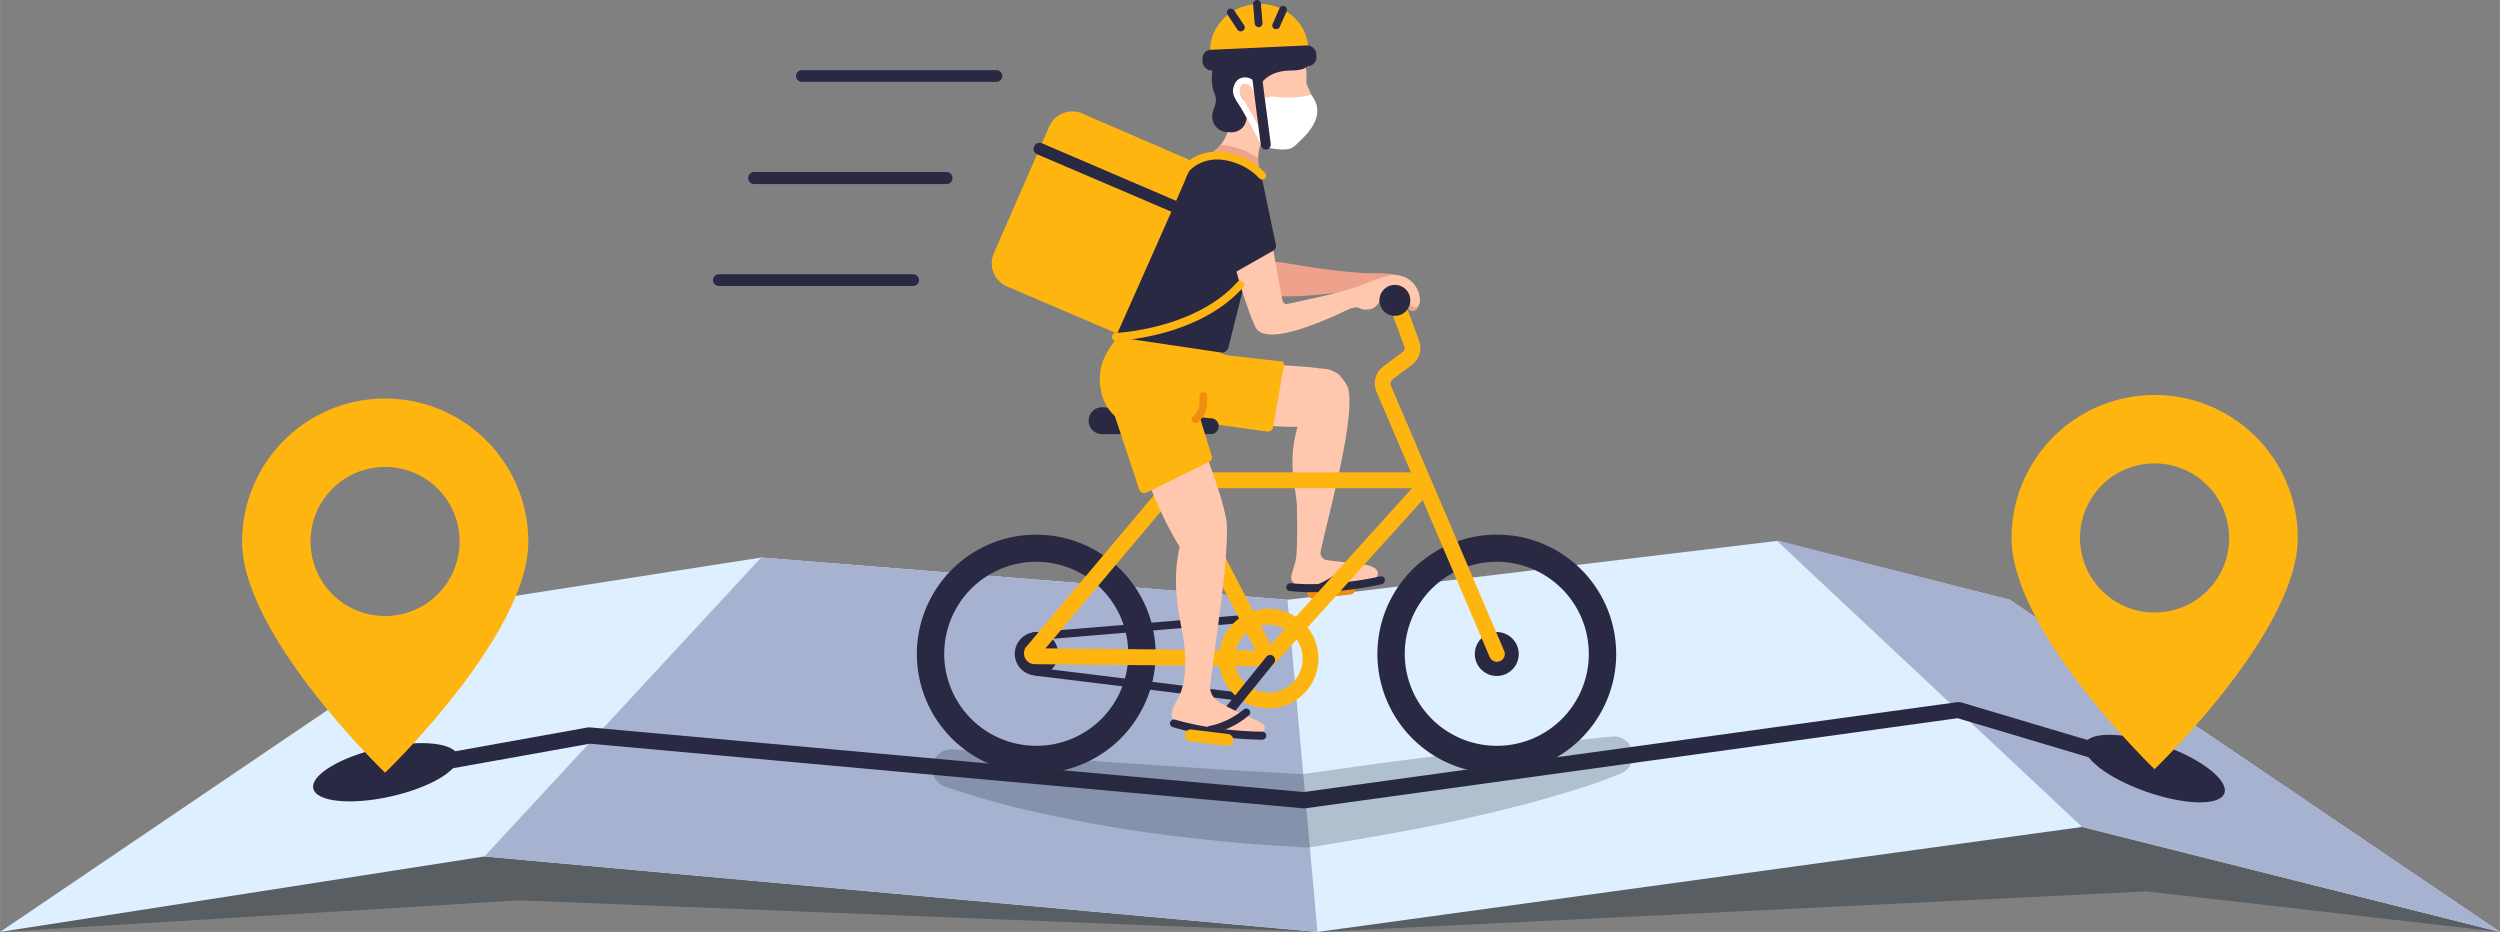 <svg xmlns="http://www.w3.org/2000/svg" width="1059.6" height="395" viewBox="0 -0.013 1059.6 395.013" style=""><rect x="0" y="-0.013" width="1059.6" height="395.013" fill="#808080" stroke="none"/><g><defs><clipPath id="a"><path d="M557.3 43.6c-1.2-2.4-3-7-3.6-8.3.4-8.4-.9-24.1-19.1-23.3-19.8.9-21.9 19.9-15.4 29.8 5.1 7.6-.1 16.9-.1 16.9a16 16 0 0 1-4.1 5 4.3 4.3 0 0 0 .9 7.3l19.4 9.1s-4.1-13.5-.7-19.1c2.6.4 5 .7 6.7.8 10.2 1.1 11.1-6.1 11.6-15 2.7-.2 5.3-1.2 4.4-3.2z" fill="none"></path></clipPath></defs><g data-name="Layer 2"><path fill="#1f2c35" d="M0 395l219.9-13.4L558.4 395l351.4-17.2 149.8 17.2-181.8-82.8-743.7 23L0 395z" opacity=".41"></path><path fill="#deefff" d="M1059.6 395l-177.1-44.5L558.4 395l-353.1-32L0 395l207.8-140.8 114.8-17.9 223.1 17.9 207.1-24.9 99 24.9L1059.6 395z"></path><path fill="#a7b2d1" d="M205.3 363l117.3-126.7 223.1 17.9L558.4 395l-353.1-32z"></path><path fill="#a7b2d1" d="M882.5 350.5L752.8 228.9l99 25.3L1059.6 395l-177.1-44.5z"></path><path d="M552.6 342.6h-.3L250 315.2l-86.4 15.5a3.4 3.4 0 0 1-4-2.8 3.5 3.5 0 0 1 2.8-4l86.8-15.6h.9l302.4 27.4 277-38.1h1.4l83.3 24.8a3.3 3.3 0 0 1 2.3 4.2 3.4 3.4 0 0 1-4.3 2.4l-82.5-24.6-276.6 38.2z" fill="#292944"></path><path d="M403.9 317.6c12.6 1 25.1 2.3 37.7 3.2s25 2 37.5 2.8l37.7 2.5 18.8 1.1 18.6 1h-2.9l16.5-2.3 16.4-2.3q16.5-2.2 33-4.2l33-3.8 32.7-3.4h.2a8.1 8.1 0 0 1 9 7.2 8.4 8.4 0 0 1-5 8.4c-10.8 4.5-21.6 7.7-32.5 10.8s-21.8 5.7-32.7 8.2-21.9 4.6-32.9 6.6l-16.6 2.9-16.6 2.7-1.4.2h-1.5l-19.4-1.3c-6.4-.5-12.8-1-19.2-1.7-12.8-1.3-25.6-2.9-38.3-4.9s-25.4-4.6-38-7.3a380.1 380.1 0 0 1-37.5-10.6 8.1 8.1 0 0 1-5-10.3 8.2 8.2 0 0 1 8.3-5.5z" fill="#1f2c35" opacity=".24"></path><ellipse cx="163.2" cy="327.5" rx="31.4" ry="10.5" transform="rotate(-12.7 162.444 326.475)" fill="#292944"></ellipse><path d="M883.6 315.3c-1.9 5.5 9.8 14.6 26.2 20.3s31.1 6 33 .6-9.7-14.6-26.1-20.3-31.2-6-33.1-.6z" fill="#292944"></path><path d="M163.2 168.9a60.6 60.6 0 0 0-60.6 60.7c0 39.7 60.6 97.9 60.6 97.9s60.7-58.2 60.7-97.9a60.7 60.7 0 0 0-60.7-60.7zm0 92.2a31.6 31.6 0 1 1 31.6-31.5 31.6 31.6 0 0 1-31.6 31.5z" fill="#ffb510"></path><path d="M913.2 167.4a60.6 60.6 0 0 0-60.6 60.6c0 39.8 60.6 98 60.6 98s60.7-58.2 60.7-98a60.6 60.6 0 0 0-60.7-60.6zm0 92.2a31.6 31.6 0 1 1 31.6-31.6 31.5 31.5 0 0 1-31.6 31.6z" fill="#ffb510"></path><g><g fill="#292944"><path d="M438.2 271.4a1.7 1.7 0 0 1-1.7-1.6 1.7 1.7 0 0 1 1.5-1.8l99.7-8.2a1.7 1.7 0 0 1 1.8 1.5 1.8 1.8 0 0 1-1.6 1.8l-99.6 8.3z"></path><path d="M537.8 298.5h-.2l-98.5-12.1a1.8 1.8 0 0 1-1.5-1.9 1.8 1.8 0 0 1 1.9-1.5l98.5 12.1a1.8 1.8 0 0 1 1.5 1.9 1.7 1.7 0 0 1-1.7 1.5z"></path></g><path d="M387 121.2h-82.3a2.5 2.5 0 0 1 0-5H387a2.5 2.5 0 1 1 0 5z" fill="#292944"></path><path d="M401.6 78h-82.4a2.6 2.6 0 0 1 0-5.1h82.4a2.6 2.6 0 0 1 0 5.1z" fill="#292944"></path><path d="M422.3 34.7h-82.4a2.5 2.5 0 1 1 0-5h82.4a2.5 2.5 0 0 1 0 5z" fill="#292944"></path><path d="M538.4 281.8a2.4 2.4 0 0 1-1.4-.5 2.1 2.1 0 0 1-.2-3l24.4-28.2a2.1 2.1 0 0 1 3.1 2.7l-24.4 28.3a2.1 2.1 0 0 1-1.5.7z" fill="#292944"></path><path d="M556.5 253.7a2.5 2.5 0 0 1-2.5-2.3 2.4 2.4 0 0 1 2.2-2.7l15.5-1.7a2.5 2.5 0 0 1 .6 5l-15.5 1.7z" fill="#ed8e11"></path><path d="M553.4 180.9h.8c3.8 1.5 11-1.2 12.3-2.9 2.4-3.3 5.9-14.9.7-19.4s-31.8-2.8-44.4-6.4a2.9 2.9 0 0 1-1.2 1.3c-7 5-14.5 9.7-22.7 12.4l-5.9 1.6c1.6.6 2.3 3.8 4.1 4.4a161.8 161.8 0 0 0 56.3 9z" fill="#ffc7ae"></path><path d="M571.4 164.4c-2.6-5.9-9.5-11.8-18.4-5.2-7.4 5.7-2.9 14.8-1.9 17.4a1.8 1.8 0 0 1-.1 1c-6.2 17.8-1.5 28.7-1.3 37.4.3 23.2-.2 21.3-2.3 28.7-.8 3 1.4 6 14.6 5.6 8.4-.3 22.5-1.7 22-6.5s-14.1-3.9-22.4-5.6a3.2 3.2 0 0 1-1.9-3.3c3.9-18.1 14.8-56.5 11.7-69.5z" fill="#ffc7ae"></path><g fill="#292944"><path d="M555.8 251c-3 0-6.1-.2-9.1-.5a1.6 1.6 0 0 1-1.5-1.8 1.7 1.7 0 0 1 1.8-1.5c18.4 1.7 37.7-2.8 37.9-2.9a1.6 1.6 0 0 1 2 1.2 1.7 1.7 0 0 1-1.2 2.1 146.7 146.7 0 0 1-29.9 3.4z"></path><path d="M559.7 250.7a1.7 1.7 0 0 1-1.6-1.1 1.7 1.7 0 0 1 1-2.2 33.6 33.6 0 0 0 12.7-9.6 1.7 1.7 0 1 1 2.7 2.1c-5.7 7.3-13.9 10.5-14.2 10.7z"></path></g><path d="M490.4 143.5c-2.1.8-1 34.3-1 34.3s5.8 5.1 20.9 1.4l26.8 3.7a2.2 2.2 0 0 0 2.5-1.8l4.6-26.4a1.2 1.2 0 0 0-1.1-1.5l-22.7-2.6a8 8 0 0 1-5.6-3.8l-.6-1.2c-2.2.2-21.6-2.9-23.8-2.1z" fill="#ffb510"></path><path d="M439.3 226.6a50.6 50.6 0 1 0 50.5 50.6 50.6 50.6 0 0 0-50.5-50.6zm0 89.5a39 39 0 1 1 38.9-38.9 38.9 38.9 0 0 1-38.9 38.9z" fill="#292944"></path><path d="M448.5 277.2a9.2 9.2 0 1 1-9.2-9.3 9.2 9.2 0 0 1 9.2 9.3z" fill="#292944"></path><path d="M634.5 226.6a50.6 50.6 0 1 0 50.5 50.6 50.5 50.5 0 0 0-50.5-50.6zm0 89.5a39 39 0 1 1 38.9-38.9 38.9 38.9 0 0 1-38.9 38.9z" fill="#292944"></path><path d="M643.7 277.2a9.3 9.3 0 1 1-9.2-9.3 9.3 9.3 0 0 1 9.2 9.3z" fill="#292944"></path><path d="M537.8 282.4l-99.2-.9a4.6 4.6 0 0 1-4-2.3 4.7 4.7 0 0 1 0-4.6 1 1 0 0 1 .4-.5l61.2-72.7a3 3 0 0 1 2.5-1.2h102.8a5.4 5.4 0 0 1 4.8 7.9l-.5.7-65.5 72.5a3.6 3.6 0 0 1-2.5 1.1zm-94.7-7.6l93.2.9 62.2-68.8h-98.2zm-4.5 0z" fill="#ffb510"></path><path d="M537.8 282.5a3.5 3.5 0 0 1-3-1.8l-51.1-98.5a3.3 3.3 0 0 1 1.5-4.5 3.3 3.3 0 0 1 4.5 1.4l51.1 98.5a3.4 3.4 0 0 1-1.5 4.5 4.2 4.2 0 0 1-1.5.4z" fill="#ffb510"></path><path d="M634.5 280.5a3.4 3.4 0 0 1-3.1-2l-48-112.5a8.9 8.9 0 0 1 2.8-10.6l8.3-6.2a2.1 2.1 0 0 0 .7-2.4l-6.4-17.4a3.4 3.4 0 0 1 2-4.3 3.2 3.2 0 0 1 4.3 2l6.4 17.4a8.9 8.9 0 0 1-3 10.1l-8.3 6.2a2.3 2.3 0 0 0-.7 2.6l48 112.4a3.3 3.3 0 0 1-1.7 4.4z" fill="#ffb510"></path><path d="M537.8 300.2a21.1 21.1 0 1 1 21-21.1 21.1 21.1 0 0 1-21 21.1zm0-35.4a14.4 14.4 0 1 0 14.3 14.3 14.3 14.3 0 0 0-14.3-14.3z" fill="#ffb510"></path><path d="M467.7 172.6l45.5 4.7h.3a3.3 3.3 0 0 1 3 3.7 3.3 3.3 0 0 1-3.3 3h-46.1a5.7 5.7 0 0 1 0-11.4z" fill="#292944"></path><path d="M512.9 313.3a2 2 0 0 1-1.3-.4 2.1 2.1 0 0 1-.3-3l25.4-31.5a2.1 2.1 0 0 1 3-.3 2.1 2.1 0 0 1 .3 2.9l-25.5 31.5a1.8 1.8 0 0 1-1.6.8z" fill="#292944"></path><g><path d="M478.5 143.5l-51.7-22.1a10.7 10.7 0 0 1-5.6-14l23.5-53.8a10.6 10.6 0 0 1 14-5.5L509.3 70z" fill="#ffb510"></path><path d="M498.4 90.4a1.9 1.9 0 0 1-1-.3l-57.8-24.7a2.5 2.5 0 0 1-1.3-3.3 2.5 2.5 0 0 1 3.3-1.4l57.8 24.8a2.7 2.7 0 0 1 1.3 3.3 2.5 2.5 0 0 1-2.3 1.6z" fill="#292944"></path><path d="M546.6 111.8c12.2 2 26.3 4.1 36 4s13.8 1.3 17.2 6.5 1.4 10.6-1.9 9.4 2.3-8.4-6.6-9.4c-4.3 0-6.3 5.9-11.6 4.6s-2-3.7-9.3-3.2-42.5 6.3-43.2-5.1 19.4-6.8 19.4-6.8z" fill="#efa28b"></path><g clip-path="url(#a)"><path d="M557.3 43.6c-1.2-2.4-3-7-3.6-8.3.4-8.4-.9-24.1-19.1-23.3-19.8.9-21.9 19.9-15.4 29.8 5.1 7.6-.1 16.9-.1 16.9a16 16 0 0 1-4.1 5 4.3 4.3 0 0 0 .9 7.3l19.4 9.1s-4.1-13.5-.7-19.1c2.6.4 5 .7 6.7.8 10.2 1.1 11.1-6.1 11.6-15 2.7-.2 5.3-1.2 4.4-3.2z" fill="#ffc7ae"></path><path d="M535 79a4.5 4.5 0 0 1-3.4-1.5 23.5 23.5 0 0 0-9.4-5.8c-10.2-3.5-15.6 2.3-15.8 2.5a4.6 4.6 0 0 1-7-6c.4-.4 9.5-10.8 25.8-5.2a31 31 0 0 1 13.1 8.3 4.5 4.5 0 0 1-.2 6.5A4.7 4.7 0 0 1 535 79z" fill="#efa28b"></path></g><path d="M514.1 28.3s-1.4 6.6.6 11.2-1.2 6.3-.9 10.5a6.7 6.7 0 0 0 5.9 6h1.3a6.5 6.5 0 0 0 5.8-2.1 7.5 7.5 0 0 0 1.6-5.6c-.3-7-4.2-8.7-3-11.6s5.5-1.7 6.3 2.7-.2-9.2 15-9.5c7.9-.1 7.5-2.4 7.5-2.4l-.8-2.1z" fill="#292944"></path><g fill="#fff"><path d="M555.7 40.1s-6 2.2-16.3.8c-6.1-.8-9.3 20.5-1 21.9s9.4.1 11.9-2.4 12.8-11.1 5.4-20.3z"></path><path d="M534.9 61.9c-.1-.1-7.4-14-10.1-18s-2.5-5.8-1.6-8a4.6 4.6 0 0 1 3.3-3 5.5 5.5 0 0 1 5.5 2 10 10 0 0 1 1.9 3.2 5.4 5.4 0 0 0 4.2 3.6l-.8 2.6a8 8 0 0 1-5.8-5.1 9.7 9.7 0 0 0-1.5-2.6 3.1 3.1 0 0 0-2.9-1.1 2 2 0 0 0-1.4 1.4c-.6 1.3 0 3.4 1.4 5.5 2.7 4.1 9.9 17.7 10.2 18.3z"></path></g><path d="M536.5 63.4a2.2 2.2 0 0 1-2.1-1.8l-4.7-36.8a2.1 2.1 0 0 1 1.8-2.4 2.1 2.1 0 0 1 2.3 1.8l4.8 36.8a2.2 2.2 0 0 1-1.8 2.4z" fill="#292944"></path><path d="M532.8 1.7c-11.5.5-20.4 9.7-19.9 20.6l41.6-2C554 9.5 544.3 1.1 532.8 1.7z" fill="#ffb510"></path><rect x="509.7" y="19.9" width="48.3" height="8.78" rx="3.7" transform="rotate(-2.6 539.51 25.47)" fill="#292944"></rect><g fill="#292944"><path d="M540.9 12.3h-.7a1.7 1.7 0 0 1-.8-2.2l2.9-6.6a1.7 1.7 0 0 1 2.2-.9 1.8 1.8 0 0 1 .8 2.3l-2.9 6.5a1.4 1.4 0 0 1-1.5.9z"></path><path d="M533.5 11.5a1.7 1.7 0 0 1-1.7-1.6l-.7-8.1a1.7 1.7 0 0 1 1.5-1.8 1.6 1.6 0 0 1 1.8 1.5l.7 8.1a1.7 1.7 0 0 1-1.5 1.9z"></path><path d="M525.9 13.3a1.9 1.9 0 0 1-1.4-.7l-4.2-6.4a1.7 1.7 0 0 1 .4-2.3 1.8 1.8 0 0 1 2.4.5l4.2 6.3a1.6 1.6 0 0 1-.5 2.3 1.4 1.4 0 0 1-.9.3z"></path></g><path d="M506.3 140.4l12.4 1.5c5.1-12.7 11.6-34.2 16.7-49.7 3.8-11.9-5.8-22.2-11.6-23.6s-18.4 2.8-22.2 11.5c0 0-15 35-22.8 54.2 8.8 3.3 18.2 4.7 27.5 6.1z" fill="#ffc7ae"></path><path d="M500.3 232.3c.7 4 3.1-.9 5.3-.7 4 .2 12.8-1.8 14-8.6s-8.9-30.1-12.4-42.8c-.5.1-3.7.6-4.3.3-8-3.3-15.9-7.3-22.5-12.9a57.7 57.7 0 0 1-4.4-4.2c.3 1.8 1 5.7 1.3 7.6 7.2 37.7 23 61.1 23 61.3z" fill="#ffc7ae"></path><path d="M519.7 219.6c-2.1-3.9-10.2-12.2-18.5-4.7s-2.2 12.6-1 15.1a1.7 1.7 0 0 1 0 1c-4.5 18.3.8 33.4 1.7 42 2.4 23-5.4 23.5-5.3 30.2s30.5 9.5 38.5 6.9c1.4-.5 1.2-2.7-.1-3.5-3.8-2.3-14.3-6.1-19.4-9.8a7.2 7.2 0 0 1-2.7-5.8c1.8-16.5 8.7-58.2 6.8-71.4z" fill="#ffc7ae"></path><path d="M534.8 313.5c-2.5 0-20.4-.2-37.7-5.3a1.7 1.7 0 0 1-1.2-2 1.8 1.8 0 0 1 2.1-1.2c17.8 5.2 36.8 5.1 37 5.1a1.7 1.7 0 1 1 0 3.4z" fill="#292944"></path><path d="M512.9 311a1.7 1.7 0 0 1-1.7-1.3 1.9 1.9 0 0 1 1.4-2 33.1 33.1 0 0 0 14.5-7 1.7 1.7 0 0 1 2.4.2 1.6 1.6 0 0 1-.2 2.3 35.4 35.4 0 0 1-16.1 7.8z" fill="#292944"></path><path d="M495.8 148.9a32.4 32.4 0 0 0-5-4.8 41.4 41.4 0 0 0-5.5-3.8c-1.8-1.2-3.7-2.2-5.6-3.3 0 0-10.6 8.6-13 18.5-1.2 5.2-.9 14.8 5.8 20.8l10.3 31a2.3 2.3 0 0 0 3.3 1.4l26.5-13a1.9 1.9 0 0 0 1-2.4l-10.3-33.4s-6.1-9.3-7.5-11z" fill="#ffb510"></path><path d="M535 76.3s-5.3-7.1-13.3-9c-5-1.2-9.9-2.6-13.8.7s-4.2 5-6.2 9.8c-5.1 11.8-28.8 65-28.8 65l44.7 6.6a2.8 2.8 0 0 0 3-2l8.7-34.6z" fill="#292944"></path><path d="M595.7 117.6a10.8 10.8 0 0 0-7.5-.6 61.6 61.6 0 0 0-8.9 3c-8.5 3.5-21.9 6.3-33.6 8.8a1.8 1.8 0 0 1-2.1-1.3c-1.2-5.4-4-22.1-6.2-35.3l-4.8 1c-4.3.9-8.5 2.2-12.7 3.2 1.2 10 7.9 33.1 12.2 42.2s31.8-3.9 38.4-7 4.6.3 9.9-.5 4.9-8 8.5-10a6.7 6.7 0 0 1 8.4 3.8 4.5 4.5 0 0 1 .3 2.8 2.2 2.2 0 0 0 1.2 2.2 2.5 2.5 0 0 0 1.2.2 2.2 2.2 0 0 0 1.8-2 10.8 10.8 0 0 0-6.1-10.5z" fill="#ffc7ae"></path><path d="M535 76.3l5.8 27.6a2.1 2.1 0 0 1-1.1 2.3l-18.1 10.3-4-11V77.9l10.1-5.6z" fill="#292944"></path><path d="M535 76.1a1.8 1.8 0 0 1-1.3-.6 25.5 25.5 0 0 0-10.5-6.6c-12.2-4.2-18.7 3.1-19 3.4a1.6 1.6 0 0 1-2.3.2 1.7 1.7 0 0 1-.2-2.4c.3-.4 8.1-9.3 22.6-4.4a28.7 28.7 0 0 1 11.9 7.6 1.7 1.7 0 0 1-1.2 2.8z" fill="#ffb510"></path><path d="M472.9 144.4a1.6 1.6 0 0 1-1.6-1.6 1.6 1.6 0 0 1 1.6-1.7c.3 0 33.5-1.5 51.5-21.5a1.6 1.6 0 0 1 2.4-.1 1.6 1.6 0 0 1 .1 2.3c-18.9 21.1-52.5 22.6-53.9 22.6z" fill="#ffb510"></path><path d="M506.8 179.3a1.6 1.6 0 0 1-1.1-2.9 7.8 7.8 0 0 0 2.7-6.5V168a1.6 1.6 0 0 1 1.5-1.8 1.7 1.7 0 0 1 1.8 1.5v1.9a11 11 0 0 1-3.9 9.3 1.4 1.4 0 0 1-1 .4z" fill="#ed8e11"></path><path d="M597.4 129.4a6.5 6.5 0 0 1-8.3 4.1 6.6 6.6 0 0 1-4.1-8.3 6.5 6.5 0 0 1 12.4 4.2z" fill="#292944"></path></g><path d="M520.2 316.1h-.3l-15.5-1.9a2.6 2.6 0 0 1-2.2-2.8 2.5 2.5 0 0 1 2.8-2.2l15.5 1.9a2.5 2.5 0 0 1 2.2 2.8 2.4 2.4 0 0 1-2.5 2.2z" fill="#ffb510"></path></g></g></g></svg>